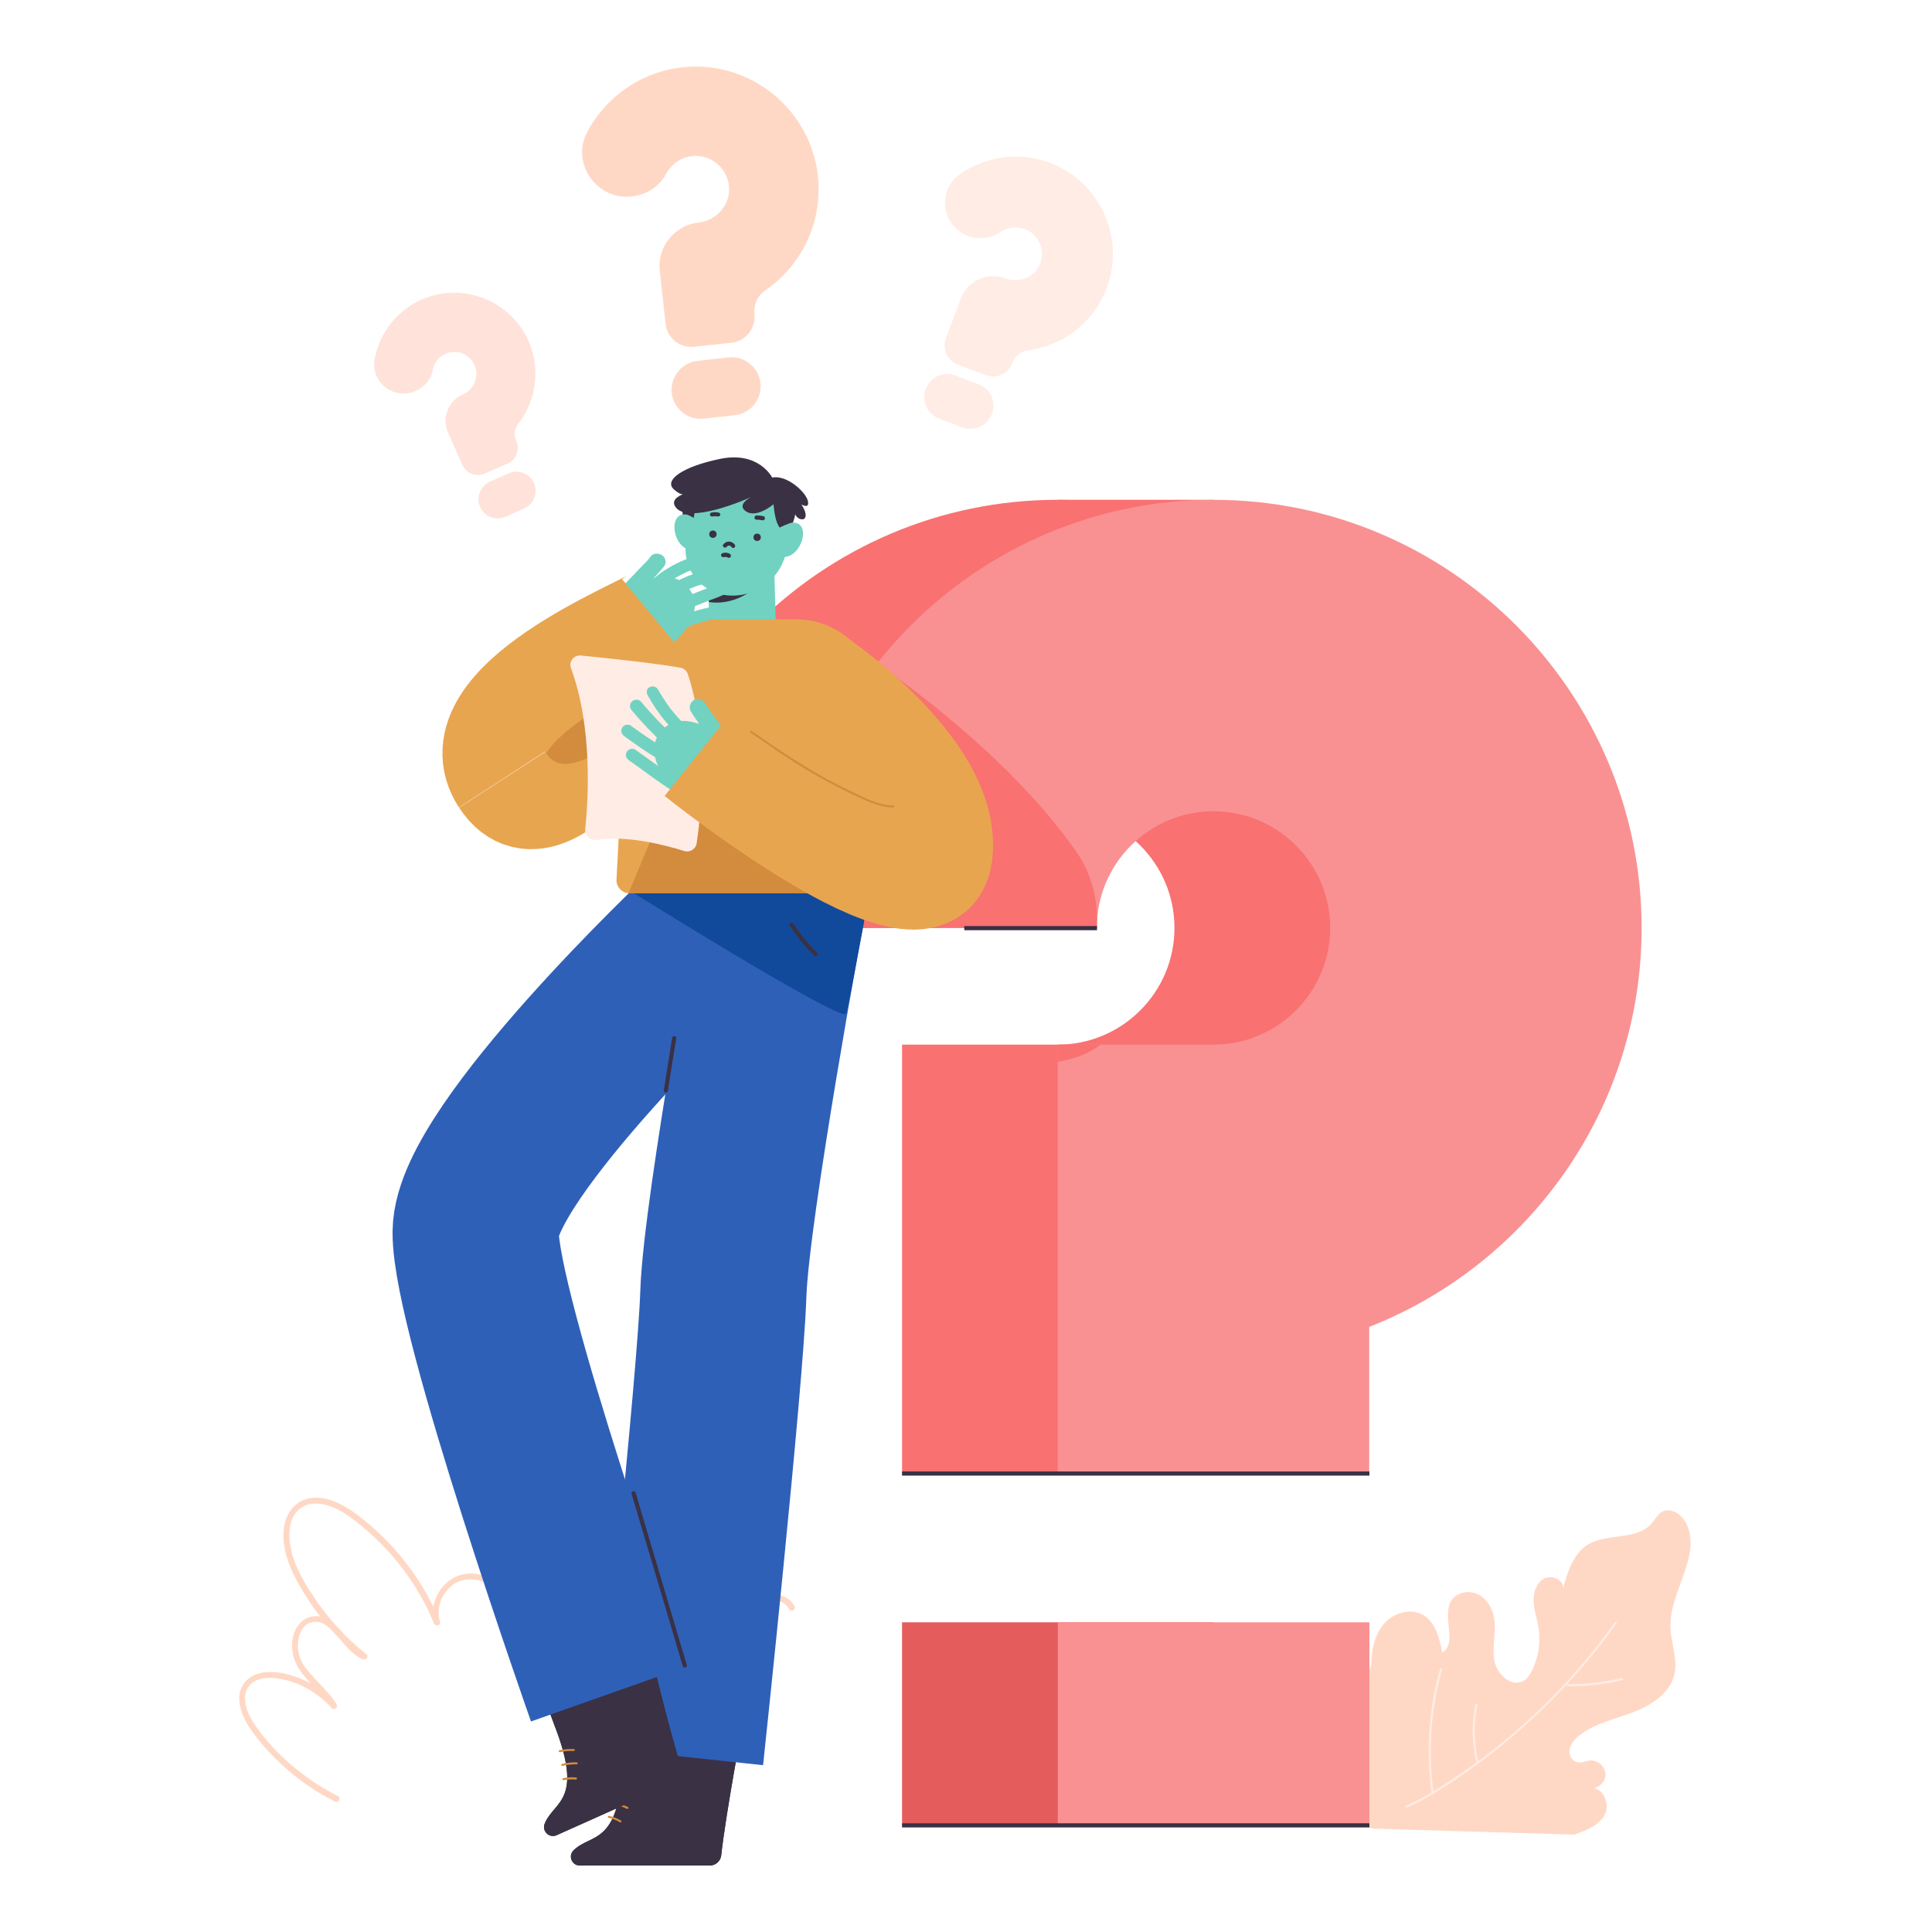 <?xml version="1.0" encoding="utf-8"?>
<!-- Generator: Adobe Illustrator 23.0.5, SVG Export Plug-In . SVG Version: 6.00 Build 0)  -->
<svg version="1.1" id="Layer_1" xmlns="http://www.w3.org/2000/svg" xmlns:xlink="http://www.w3.org/1999/xlink" x="0px" y="0px"
	 viewBox="0 0 1000 1000" style="enable-background:new 0 0 1000 1000;" xml:space="preserve">
<style type="text/css">
	.st0{fill:none;stroke:#E8A54F;stroke-width:53.764;stroke-miterlimit:10;}
	.st1{fill:#D38B3D;}
	.st2{fill:#FFD8C5;}
	.st3{fill:#F97171;}
	.st4{fill:#E55C5C;}
	.st5{fill:#F99192;}
	.st6{fill:none;stroke:#3A3144;stroke-width:2.151;stroke-miterlimit:10;}
	.st7{fill:#3A3144;}
	.st8{fill:#D18C3D;}
	.st9{fill:none;stroke:#2E60B8;stroke-width:86.023;stroke-miterlimit:10;}
	.st10{fill:#2E60B8;}
	.st11{fill:#124A9B;}
	.st12{fill:none;stroke:#71D2C1;stroke-width:34.409;stroke-miterlimit:10;}
	.st13{fill:#71D2C1;}
	.st14{fill:#E8A54F;}
	.st15{fill:#FFECE5;}
	.st16{fill:#4F8AE0;}
	.st17{fill:#FFE2D9;}
</style>
<g>
	<path class="st0" d="M343.8,339.4c0,0-57.5,104.3-83.6,64"/>
	<path class="st1" d="M330.7,322.4l-47.9,23.2c0,0-16.4,64.8,21.5,46.6C343.8,373.4,330.7,322.4,330.7,322.4z"/>
	<g>
		<g>
			<path class="st2" d="M174.9,929.6c-15.5-7.8-29.3-18.9-39.9-32.6c-2.6-3.4-5.1-6.9-6.7-10.9c-1.4-3.6-2.3-7.9-0.6-11.5
				c3.5-7.3,13.3-6.7,19.9-5.1c9.3,2.3,17.7,7.5,24.1,14.6c1.2,1.4,3.5-0.4,2.5-2c-3.9-6.3-9.7-11.1-14.4-16.8
				c-2-2.4-3.9-5.1-4.8-8.1c-0.8-2.5-1-5.2-0.7-7.9c0.6-4.6,3.2-9.5,8.3-9.8c5-0.4,8.7,3.6,11.7,7c3.9,4.5,7.7,9.8,13.4,12.3
				c1.5,0.7,3.5-1.3,2-2.5c-10.5-8.4-19.7-18.4-27.2-29.6c-6.3-9.5-12.6-20.3-12.7-32c0-4.5,0.9-9.3,4.1-12.6
				c4.4-4.5,10.8-4.6,16.4-2.7c6.3,2.1,11.7,6.3,16.8,10.4c5,4.1,9.7,8.6,14.1,13.4c9.8,10.9,17.8,23.4,23.4,37
				c0.8,1.9,3.7,1.2,3.1-0.9c-2.1-6.9,0.9-14.8,6.7-19c6.2-4.5,14.5-3.5,20.1,1.3c3.2,2.7,5.4,6.4,6,10.6c0.2,1.6,2.8,1.5,3.1,0
				c2.1-8.8,5.4-19.5,16-20.4c10-0.8,18.1,5.9,23,14.1c3,5,5.1,10.4,7.2,15.9c0.7,1.7,3,1.4,3.2-0.4c0.8-9,1.7-18.5,6.1-26.6
				c3.5-6.5,9.9-12.5,17.6-13.2c8.3-0.8,15.5,4.6,20.9,10.4c5.9,6.3,10.7,13.7,14.7,21.2c4.6,8.7,8,18.1,10.1,27.7
				c0.4,1.7,3.4,1.4,3.2-0.4c-0.9-7.7-1.9-16.4,1.6-23.6c2.6-5.4,8.2-8.9,14.3-8.4c3,0.2,5.5,1.7,6.9,4.4c1,1.8,3.8,0.2,2.8-1.6
				c-3.3-6.1-11-7.1-17-4.9c-3.2,1.2-6.1,3.2-8.1,6c-2.6,3.6-3.8,8-4.3,12.4c-0.6,5.2,0,10.5,0.6,15.8c1.1-0.1,2.1-0.3,3.2-0.4
				c-4-18.2-12.5-35.8-25-49.7c-5.6-6.3-13.1-12-21.9-12.1c-8.4-0.1-15.8,5.3-20.5,12c-6.2,9-7.3,20.5-8.3,31.1
				c1.1-0.1,2.1-0.3,3.2-0.4c-3.9-10.2-8.2-21.6-17.7-27.9c-8.4-5.6-20.8-6.6-27.8,1.8c-3.9,4.7-5.5,10.8-6.9,16.6c1,0,2.1,0,3.1,0
				c-1.2-8.7-8.9-15.7-17.4-17c-8.7-1.3-16.9,3.8-20.5,11.8c-2,4.4-2.5,9.4-1.1,14.1c1-0.3,2.1-0.6,3.1-0.9
				c-5.3-12.8-12.5-24.7-21.5-35.3c-4.4-5.2-9.3-10.1-14.5-14.6c-5.3-4.6-11-9.1-17.5-12c-6.1-2.7-13.1-3.8-19.1-0.4
				c-4.4,2.5-7.1,7-8.1,12c-2.2,11.9,3.1,23.5,9,33.4c8.1,13.8,18.8,26.1,31.3,36.1c0.7-0.8,1.3-1.7,2-2.5
				c-5.4-2.3-8.9-7.4-12.6-11.7c-3.4-4-7.7-8.1-13.3-8.1c-5.9,0-10.2,4.3-11.7,9.8c-1.6,5.9-0.5,12.2,2.7,17.3
				c4.8,7.5,12.4,12.8,17.1,20.4c0.8-0.7,1.7-1.3,2.5-2c-6.1-6.9-14.1-12-22.9-14.7c-7.4-2.3-17.3-3.5-23.5,2.3
				c-7,6.6-3.5,17.1,1,24c5,7.8,11.6,14.9,18.5,21.1c7.9,7.1,16.8,13.2,26.3,17.9C175.1,933.3,176.8,930.5,174.9,929.6L174.9,929.6z
				"/>
		</g>
	</g>
	<g>
		<path class="st2" d="M711,946.5c-49.9-9.9-60.9-13.2-63.9-27.7c-3-14.5,62.5-43.1,62.7-58c0.1-7.4,1.9-15.1,6.8-20.6
			c4.9-5.5,13.6-8,20-4.3c6.5,3.8,8.5,12.1,9.9,19.5c8.1-4.9-0.3-18.6,4.6-26.8c2.7-4.4,9-5.7,13.7-3.5c4.6,2.2,7.6,7.1,8.5,12.2
			c1.3,7.2-1.1,14.7,0.1,22s9.1,14.4,15.3,10.6c2-1.2,3.3-3.3,4.3-5.3c3.4-6.9,4.6-14.9,3.3-22.5c-0.8-4.4-2.3-8.7-2.5-13.2
			c-0.2-4.5,1.3-9.5,5.2-11.7c3.9-2.2,10.1,0.2,10.1,4.7c2.3-8.4,5.2-17.6,12.6-22.3c10.1-6.3,25.4-2.1,33.2-11.1c1.8-2,3-4.7,5.4-6
			c4.5-2.5,10.2,1.4,12.5,6c8.2,16.6-8.6,35.1-8.2,53.6c0.2,8.2,3.9,16.4,2.1,24.4c-2.2,9.9-12,16.2-21.5,19.8
			c-9.5,3.6-19.9,5.7-27.8,12c-2.3,1.8-4.3,4.1-4.9,6.9c-0.6,2.8,0.9,6.2,3.7,6.9c2.3,0.6,4.7-0.7,7.1-0.9c4-0.2,7.8,3.5,7.7,7.5
			c-0.1,4-4.2,7.5-8.2,7c6.3-1.6,10.9,7.6,7.9,13.4c-3,5.8-9.8,8.4-16,10.5"/>
	</g>
	<g>
		<path class="st3" d="M628.2,762.7H466.9V540.7h80.6c33.3,0,60.4-27.1,60.4-60.4c0-33.3-27.1-60.4-60.4-60.4
			c-33.3,0-60.4,27.1-60.4,60.4H325.9c0-122.2,99.4-221.6,221.6-221.6s221.6,99.4,221.6,221.6c0,93.8-58.5,174.1-141,206.5V762.7z"
			/>
	</g>
	<rect x="547.5" y="258.7" class="st3" width="80.6" height="142.8"/>
	<g>
		<rect x="466.9" y="839.7" class="st4" width="161.3" height="105"/>
	</g>
	<g>
		<path class="st5" d="M708.8,762.7H547.5V540.7h80.6c33.3,0,60.4-27.1,60.4-60.4c0-33.3-27.1-60.4-60.4-60.4
			c-33.3,0-60.4,27.1-60.4,60.4H406.5c0-122.2,99.4-221.6,221.6-221.6s221.6,99.4,221.6,221.6c0,93.8-58.5,174.1-141,206.5V762.7z"
			/>
	</g>
	<g>
		<path class="st3" d="M453.9,343.5l-17.5,136.8h131.4c0-0.7,0-1.4,0-2c0.4-13.4-3.1-26.6-10.8-37.6
			C519.1,386.5,453.9,343.5,453.9,343.5C453.9,343.5,453.9,343.5,453.9,343.5z"/>
		<path class="st3" d="M569.7,540.7h-22.2v8.9C555.8,548.2,563.5,545.4,569.7,540.7z"/>
	</g>
	<line class="st6" x1="499.1" y1="480.4" x2="567.8" y2="480.4"/>
	<g>
		<path class="st7" d="M384.4,892.5c0,0-8.6,45.4-11.1,67.8c-0.3,3-2.9,5.3-5.9,5.3h-67.3c-4.1,0-6.2-5-3.2-7.9
			c9.2-9,23.2-2.1,25.5-44.1c1.6-30.4,6-60.9,6-60.9"/>
		<path class="st7" d="M384.4,892.5c0,0-8.6,45.4-11.1,67.8c-0.3,3-2.9,5.3-5.9,5.3h-67.3c-4.1,0-6.2-5-3.2-7.9
			c9.2-9,23.2-2.1,25.5-44.1c1.6-30.4,6-60.9,6-60.9"/>
		<g>
			<g>
				<path class="st8" d="M326.5,928.4c-2.2-1.1-4.6-1.9-7-2.4c-0.7-0.1-1,0.9-0.3,1c2.3,0.5,4.6,1.3,6.7,2.3
					C326.6,929.7,327.1,928.8,326.5,928.4L326.5,928.4z"/>
			</g>
		</g>
		<g>
			<g>
				<path class="st8" d="M325,935.3c-2.3-1.1-4.7-1.9-7.3-2.4c-0.7-0.1-1,0.9-0.3,1c2.4,0.4,4.8,1.2,7,2.3
					C325.1,936.6,325.7,935.6,325,935.3L325,935.3z"/>
			</g>
		</g>
		<g>
			<g>
				<path class="st8" d="M321.4,942.3c-1.9-1.1-4-1.9-6.1-2.4c-0.7-0.2-1,0.9-0.3,1c2.1,0.5,4,1.2,5.9,2.3
					C321.5,943.6,322,942.7,321.4,942.3L321.4,942.3z"/>
			</g>
		</g>
	</g>
	<path class="st9" d="M405.2,466.9c0,0-29.3,158.4-30.8,202.7c-1.4,44.3-22.2,239.5-22.2,239.5"/>
	<g>
		<path class="st7" d="M335.2,848.8c0,0,10.7,45,17.5,66.4c0.9,2.9-0.5,6-3.2,7.2l-61.4,27.5c-3.8,1.7-7.7-2.1-6.2-5.9
			c4.8-12,20.4-11.4,5.2-50.7c-10.9-28.4-19.4-58.1-19.4-58.1"/>
		<path class="st7" d="M335.2,848.8c0,0,10.7,45,17.5,66.4c0.9,2.9-0.5,6-3.2,7.2l-61.4,27.5c-3.8,1.7-7.7-2.1-6.2-5.9
			c4.8-12,20.4-11.4,5.2-50.7c-10.9-28.4-19.4-58.1-19.4-58.1"/>
		<g>
			<g>
				<path class="st8" d="M297,905.3c-2.5-0.1-4.9,0.1-7.4,0.6c-0.7,0.1-0.4,1.2,0.3,1c2.3-0.5,4.7-0.7,7.1-0.6
					C297.7,906.4,297.7,905.3,297,905.3L297,905.3z"/>
			</g>
		</g>
		<g>
			<g>
				<path class="st8" d="M298.5,912.2c-2.6-0.1-5.1,0.2-7.6,0.8c-0.7,0.2-0.4,1.2,0.3,1c2.4-0.6,4.9-0.8,7.3-0.8
					C299.2,913.3,299.2,912.2,298.5,912.2L298.5,912.2z"/>
			</g>
		</g>
		<g>
			<g>
				<path class="st8" d="M298.1,920c-2.2-0.2-4.4-0.1-6.6,0.4c-0.7,0.1-0.4,1.2,0.3,1c2.1-0.4,4.2-0.5,6.3-0.3
					c0.3,0,0.5-0.3,0.5-0.5C298.6,920.2,298.4,920,298.1,920L298.1,920z"/>
			</g>
		</g>
	</g>
	<path class="st9" d="M364.2,484.7c0,0-117.5,111-118,153c-0.4,42,69.2,239,69.2,239"/>
	<circle class="st10" cx="384.4" cy="446.9" r="60.6"/>
	<path class="st11" d="M325.3,460.6c0,0,108.1,67.5,112.4,64.2c1-0.7,6.5-31.8,9-44.6c2.6-12.8,0.9-26.4-4.9-31.3"/>
	<line class="st12" x1="383.5" y1="292" x2="384.3" y2="322.4"/>
	<path class="st7" d="M387.5,306.7c0,0-8.9,6.7-20.6,4.9l-0.6-13.1l1.9,0.1"/>
	<path class="st13" d="M377,308.2L377,308.2c15.6,1.2,29.3-10.6,30.4-26.2l1-13.4c1.1-14.4-9.7-26.9-24.2-28l0,0
		c-14.4-1.1-26.9,9.7-28,24.2l-1.3,17.8C353.9,295.8,363.8,307.2,377,308.2z"/>
	<path class="st7" d="M359.8,261.2c-0.2,0.3,0.2,8.9-2.9,10.1s-4.1-7-3.7-9.3"/>
	<path class="st7" d="M418.1,259.1c-1.2-4.6-11-13.5-18.4-11.9c0,0-6.9-13.8-26.9-9.7s-29.2,11.2-24,15.8c3.8,3.4,5.1,2.4,5.1,2.4
		s-7.5,2.3-4.2,6.8c6.5,8.9,35.9-3.7,39.2-5.3c-1.5,0.8-6.9,3.9-3.4,7c5.5,4.8,14.9-3.2,14.9-3.2s0.6,12.3,5.1,13.5
		c4.6,1.3,6.1-8.3,6.1-8.3s0.9,2.4,3.4,2.6c2.5,0.2,2.9-3.2-0.2-7.7C414.8,261.1,419.3,263.8,418.1,259.1z"/>
	<path class="st13" d="M349.4,270.3c-1.4,5.3,2,14,8.6,14.5c0,0,2.9-14.9,2.9-14.9c0.2-1-4.4-3.3-5.2-3.5
		C352.1,265.7,350.1,267.6,349.4,270.3z"/>
	<path class="st13" d="M415.6,275.2c0.6,5.4-4,13.6-10.6,13.1c0,0-4.3-12.6-1.7-15c0.8-0.7,5.9-2.8,6.7-2.8
		C413.6,270.3,415.3,272.4,415.6,275.2z"/>
	<g>
		<path class="st14" d="M463.4,451.8l-10.6-95.1c-2.3-20.5-19.6-36.1-40.3-36.1l-50.3-0.1c-33.2-0.1-41.5,15.7-39.8,44.8
			c0.6,10.7,0.6,21.4-0.3,32l-3,57.9c-0.2,3.9,2.9,7.2,6.9,7.2l127.9,0c3.6,0,6.8-1.9,8.4-4.9C463.3,455.9,463.6,453.8,463.4,451.8z
			"/>
	</g>
	<g>
		<path class="st13" d="M313.1,311.9l19.5,32.9c0,0,36.9-21.1,24.5-39.5C344.7,287,313.1,311.9,313.1,311.9z"/>
		<g>
			<g>
				<path class="st13" d="M363.4,286.7c-6.8,1.9-13.5,4.6-19.4,8.5c-4.3,2.8-8.1,6.2-11.4,10.1c-1.6,1.9-3.1,3.9-4.5,5.8
					c-0.5,0.6-0.5,1.8-0.3,2.5c0.2,0.7,0.8,1.6,1.5,1.9c0.7,0.4,1.7,0.6,2.5,0.3c0.8-0.3,1.4-0.8,1.9-1.5c0.5-0.7,1.1-1.5,1.7-2.2
					c0.1-0.1,0.2-0.2,0.2-0.3c0.1-0.2-0.6,0.7-0.2,0.3c0.2-0.2,0.3-0.4,0.5-0.6c0.3-0.4,0.6-0.8,0.9-1.2c1.4-1.7,2.8-3.3,4.4-4.8
					c0.9-0.8,1.8-1.6,2.7-2.4c0.2-0.2,0.5-0.4,0.7-0.6c0.5-0.4-0.4,0.3-0.2,0.1c0.1-0.1,0.3-0.2,0.4-0.3c0.5-0.4,1.1-0.8,1.7-1.2
					c2.4-1.7,5-3.1,7.7-4.4c0.4-0.2,0.8-0.4,1.2-0.6c0.2-0.1,0.5-0.2,0.7-0.3c0.1-0.1,0.8-0.4,0.3-0.1c-0.5,0.2,0.2-0.1,0.3-0.1
					c0.2-0.1,0.5-0.2,0.7-0.3c0.4-0.2,0.9-0.3,1.3-0.5c2.1-0.8,4.2-1.5,6.3-2.1c1.6-0.5,2.8-2.3,2.3-4
					C366.8,287.3,365.1,286.2,363.4,286.7L363.4,286.7z"/>
			</g>
		</g>
		<g>
			<g>
				<path class="st13" d="M365.5,295.4c-4.4,0.8-8.7,2.3-12.7,4.2c-3.4,1.7-6.6,3.7-9.7,5.8c-1.8,1.2-3.7,2.5-5.6,3.7
					c-1.4,0.9-2.1,2.9-1.2,4.4c0.9,1.4,2.9,2.1,4.4,1.2c3.2-2.1,6.3-4.3,9.6-6.3c1.6-1,3.2-1.9,4.9-2.8c0.9-0.4,1.7-0.9,2.6-1.2
					c0.1,0,0.2-0.1,0.3-0.1c0.5-0.2-0.2,0.1-0.2,0.1c0.2-0.1,0.5-0.2,0.7-0.3c0.5-0.2,1-0.4,1.5-0.6c2.3-0.8,4.8-1.5,7.2-1.9
					c1.7-0.3,2.8-2.4,2.3-4C368.9,295.9,367.3,295.1,365.5,295.4L365.5,295.4z"/>
			</g>
		</g>
		<g>
			<g>
				<path class="st13" d="M371.2,302.5c-0.1,0.1-0.2,0.1-0.4,0.2c-0.1,0-0.1,0.1-0.2,0.1C370.1,302.9,371.5,302.3,371.2,302.5
					c-0.5,0.2-0.9,0.4-1.3,0.5c-1.1,0.4-2.2,0.8-3.3,1.3c-2.9,1.1-5.8,2.2-8.7,3.4c-3.4,1.4-6.7,2.8-10,4.4
					c-2.6,1.3-5.2,2.7-7.5,4.5c-0.9,0.7-1.8,1.6-2.3,2.6c-0.4,0.8-0.6,1.6-0.6,2.4c0,1.2,0.5,2.1,1.3,3c1.1,1.3,3.5,1.2,4.6,0
					c1.3-1.4,1.1-3.2,0-4.6c-0.2-0.3,0.6,0.9,0.4,0.4c-0.1-0.1-0.2-0.5,0.1,0.2c0.3,0.6,0.2,0.4,0.1,0.2c-0.1-0.4,0.1,1.1,0.1,0.6
					c0-0.1,0-0.1,0-0.2c0.1,0.8-0.2,1-0.1,0.6c0-0.1,0-0.1,0.1-0.2c0.1-0.3-0.5,1-0.2,0.5c0.1-0.1,0.2-0.3,0.3-0.4
					c0.2-0.3-0.7,0.8-0.3,0.4c0.1-0.1,0.1-0.2,0.2-0.3c0.3-0.3,0.7-0.6,1-0.9c0.4-0.4-0.7,0.5-0.3,0.3c0.1-0.1,0.2-0.2,0.3-0.2
					c0.2-0.2,0.5-0.3,0.7-0.5c0.5-0.3,1-0.7,1.6-1c1.2-0.7,2.5-1.4,3.8-2c1.4-0.7,2.9-1.4,4.3-2c0.4-0.2,0.8-0.3,1.1-0.5
					c0.2-0.1,0.4-0.2,0.5-0.2c0.1,0,0.2-0.1,0.2-0.1c0.7-0.3-0.5,0.2-0.2,0.1c0.8-0.3,1.5-0.6,2.3-0.9c2.8-1.2,5.7-2.3,8.5-3.4
					c2.2-0.8,4.4-1.6,6.5-2.6c1.5-0.7,2-3,1.2-4.4C374.6,302,372.8,301.7,371.2,302.5L371.2,302.5z"/>
			</g>
		</g>
		<g>
			<g>
				<path class="st13" d="M370,313.9c-3.9,0.6-7.8,1.6-11.6,2.8c-2.8,0.9-5.7,2-8.1,3.6c-1.3,0.9-2.4,1.9-3.2,3.2
					c-0.5,0.8-1.1,1.7-1.7,2.5c-0.1,0.2-0.4,0.4,0.2-0.2c-0.1,0.1-0.2,0.2-0.2,0.3c-0.1,0.2-0.3,0.3-0.4,0.5
					c-0.3,0.4-0.7,0.8-1.1,1.2c-0.8,0.8-1.6,1.6-2.5,2.3c-0.4,0.3,0.2-0.1,0.2-0.2c-0.1,0.1-0.3,0.2-0.4,0.3
					c-0.2,0.2-0.5,0.3-0.7,0.5c-0.5,0.3-0.9,0.6-1.4,0.9c-1,0.6-2.1,1.1-3.1,1.6c-0.3,0.1,0.4-0.1,0.3-0.1c-0.2,0.1-0.4,0.1-0.5,0.2
					c-0.3,0.1-0.5,0.2-0.8,0.3c-0.6,0.2-1.2,0.4-1.7,0.6c-1.6,0.5-2.8,2.3-2.3,4c0.5,1.6,2.2,2.8,4,2.3c4.4-1.3,8.4-3.5,11.9-6.5
					c1.7-1.5,3.1-3.2,4.5-5c0.5-0.8,1-1.5,1.5-2.3c0.3-0.5-0.2,0.3-0.3,0.3c0.1-0.1,0.2-0.2,0.2-0.3c0.2-0.2,0.4-0.4,0.6-0.6
					c0.1-0.1,0.2-0.2,0.3-0.3c0.3-0.2-0.7,0.5-0.4,0.3c0.1,0,0.1-0.1,0.2-0.1c0.3-0.2,0.5-0.4,0.8-0.5c0.5-0.3,1.1-0.6,1.7-0.9
					c0.3-0.1,0.6-0.3,0.9-0.4c0.1-0.1,0.3-0.1,0.4-0.2c0.6-0.2-0.8,0.3-0.1,0c0.7-0.3,1.3-0.5,2-0.8c2.7-0.9,5.4-1.6,8.1-2.3
					c1.5-0.3,3-0.7,4.5-0.9c0.7-0.1,1.6-0.9,1.9-1.5c0.4-0.7,0.6-1.7,0.3-2.5c-0.3-0.8-0.7-1.5-1.5-1.9
					C371.7,313.7,370.9,313.7,370,313.9L370,313.9z"/>
			</g>
		</g>
		<g>
			<g>
				<path class="st13" d="M337,287.8c-0.7,0.8-1.3,1.6-1.9,2.4c0.2-0.3,0.4-0.6,0.7-0.9c-0.9,1.1-2,2.2-3,3.2
					c-1.4,1.4-2.7,2.8-4.1,4.3c-3,3.1-6,6.2-9,9.3c-1.3,1.4-2.7,2.8-4,4.2c-1.5,1.6-1.7,4.5,0,6.1c1.7,1.5,4.4,1.7,6.1,0
					c5.8-6.2,11.8-12.2,17.6-18.3c1.2-1.3,2.4-2.6,3.5-4c-0.2,0.3-0.4,0.6-0.7,0.9c0.3-0.4,0.7-0.8,1-1.2c0.8-0.9,1.3-1.8,1.3-3
					c0-1.1-0.5-2.3-1.3-3C341.5,286.3,338.5,286,337,287.8L337,287.8z"/>
			</g>
		</g>
	</g>
	<path class="st0" d="M260.1,403.3c-25.5-39.3,72.7-77.6,79-82.8"/>
	<path class="st1" d="M346.8,410.8l-21.5,51.6c0.3,0,0.5,0,0.8,0l127.9,0l-87.6-59.1L346.8,410.8z"/>
	<path class="st15" d="M300.7,339.3c13.2,1.3,38.7,4,51.5,6.3c1.8,0.3,3.2,1.6,3.8,3.3c3.1,9,11.6,39.4,4.6,87.5
		c-0.4,3-3.5,5-6.4,4.1c-9.5-3-29.6-8.3-45.5-5.8c-3.3,0.5-6.1-2.2-5.8-5.5c1.6-15.3,3.9-52.7-7.3-83.2
		C294.2,342.5,297,338.9,300.7,339.3z"/>
	<g>
		<g>
			<path class="st7" d="M380.4,282c-0.7-1-1.8-1.6-3-1.7c-1.2,0-2.4,0.6-3.1,1.6c-0.2,0.2-0.2,0.6-0.1,0.8c0.1,0.2,0.3,0.5,0.5,0.6
				c0.6,0.3,1.1,0.1,1.5-0.4c0,0-0.1,0.2,0,0.1c0,0,0.1-0.1,0.1-0.1c0.1-0.1,0.1-0.1,0.2-0.2c0.1-0.1-0.2,0.1,0,0c0,0,0.1,0,0.1-0.1
				c0.1,0,0.1-0.1,0.2-0.1c0,0,0.2-0.1,0.1,0c-0.2,0.1,0,0,0,0c0.1,0,0.2-0.1,0.3-0.1c0,0,0.1,0,0.2,0c0,0-0.2,0-0.1,0
				c0.1,0,0.2,0,0.3,0c0,0,0.1,0,0.1,0c0.1,0-0.2,0-0.1,0c0.1,0,0.2,0,0.3,0.1c0.1,0,0.2,0.1,0.2,0.1c0,0-0.2-0.1-0.1,0
				c0,0,0.1,0,0.1,0.1c0.1,0,0.1,0.1,0.2,0.1c0.1,0.1,0,0,0,0c0,0,0.1,0.1,0.1,0.1c0.1,0.1,0.1,0.1,0.2,0.2c0,0,0.2,0.2,0,0
				c-0.1-0.1,0,0,0,0c0.3,0.5,1,0.7,1.5,0.4C380.4,283.1,380.7,282.5,380.4,282L380.4,282z"/>
		</g>
	</g>
	<g>
		<g>
			<path class="st7" d="M374.6,288.4c0.2,0,0.4-0.1,0.6-0.1c-0.1,0-0.2,0-0.3,0c0.4,0,0.7,0,1.1,0c-0.1,0-0.2,0-0.3,0
				c0.3,0,0.6,0.1,0.9,0.2c-0.1,0-0.2-0.1-0.3-0.1c0.1,0.1,0.3,0.1,0.4,0.2c0.5,0.3,1.2,0.1,1.5-0.4c0.3-0.5,0.1-1.2-0.4-1.5
				c-1.1-0.7-2.5-0.8-3.8-0.4c-0.5,0.1-0.9,0.8-0.8,1.3C373.5,288.2,374,288.5,374.6,288.4L374.6,288.4z"/>
		</g>
	</g>
	<circle class="st7" cx="391.9" cy="278.1" r="1.9"/>
	<circle class="st7" cx="369" cy="276.5" r="1.9"/>
	<g>
		<g>
			<path class="st7" d="M395.2,267.2c-1.2-0.3-2.4-0.4-3.6-0.4c-0.6,0-1.1,0.5-1.1,1.1c0,0.6,0.5,1.1,1.1,1.1c0.7,0,1.3,0,2,0.1
				c-0.1,0-0.2,0-0.3,0c0.4,0.1,0.9,0.1,1.3,0.2c0.5,0.1,1.2-0.2,1.3-0.8C396,267.9,395.8,267.3,395.2,267.2L395.2,267.2z"/>
		</g>
	</g>
	<g>
		<g>
			<path class="st7" d="M372,265.3c-0.6-0.1-1.3-0.2-1.9-0.2c-0.6,0-1.3,0.1-1.9,0.2c-0.2,0-0.5,0.3-0.6,0.5
				c-0.1,0.2-0.2,0.6-0.1,0.8c0.1,0.3,0.2,0.5,0.5,0.6c0.1,0,0.2,0.1,0.3,0.1c0.2,0.1,0.4,0.1,0.6,0c0.1,0,0.1,0,0.2,0
				c-0.1,0-0.2,0-0.3,0c1-0.1,1.9-0.1,2.9,0c-0.1,0-0.2,0-0.3,0c0,0,0.1,0,0.1,0c0.3,0,0.6,0.1,0.8-0.1c0.2-0.1,0.4-0.4,0.5-0.6
				c0.1-0.3,0-0.6-0.1-0.8C372.5,265.6,372.3,265.4,372,265.3L372,265.3z"/>
		</g>
	</g>
	<g>
		<g>
			<path class="st16" d="M333.7,371.4c0.7,0,0.7-1.1,0-1.1C333,370.4,333,371.4,333.7,371.4L333.7,371.4z"/>
		</g>
	</g>
	<g>
		<path class="st13" d="M385,390.8l-23.9,29.9c0,0-33.6-26-18.7-42.5S385,390.8,385,390.8z"/>
		<g>
			<g>
				<path class="st13" d="M335.2,359.8c5.5,10.1,13.2,19.1,22.2,26.3c2.7,2.1,5.4,4.1,8.3,5.9c1.4,0.9,3.6,0.4,4.4-1.2
					c0.8-1.6,0.4-3.5-1.2-4.4c-2.4-1.5-4.6-3.1-6.9-4.7c0.8,0.6-0.1-0.1-0.3-0.2c-0.3-0.2-0.5-0.4-0.8-0.6c-0.6-0.5-1.2-0.9-1.7-1.4
					c-1-0.9-2-1.8-3-2.7c-2-1.9-4-3.9-5.8-6c-0.9-1-1.8-2.1-2.6-3.1c-0.1-0.1-0.2-0.4-0.4-0.5c0,0,0.5,0.6,0.1,0.2
					c-0.2-0.3-0.4-0.5-0.6-0.8c-0.4-0.6-0.9-1.2-1.3-1.8c-1.8-2.6-3.5-5.2-5-7.9c-0.8-1.5-3-2.1-4.4-1.2
					C334.8,356.3,334.3,358.2,335.2,359.8L335.2,359.8z"/>
			</g>
		</g>
		<g>
			<g>
				<path class="st13" d="M327,367.7c5.2,6.2,10.7,12,16.7,17.5c1.7,1.6,3.4,3.1,5.2,4.6c1.3,1.1,3.3,1.4,4.6,0
					c1.1-1.2,1.4-3.4,0-4.6c-6.1-5.2-11.9-10.9-17.3-16.9c-1.5-1.7-3.1-3.5-4.5-5.2c-1.1-1.3-3.5-1.2-4.6,0
					C325.7,364.5,325.8,366.3,327,367.7L327,367.7z"/>
			</g>
		</g>
		<g>
			<g>
				<path class="st13" d="M323.2,381.1c5.8,4.3,11.7,8.3,17.9,12.1c1.4,0.9,3.6,0.4,4.4-1.2c0.8-1.6,0.4-3.5-1.2-4.4
					c-6.1-3.8-12.1-7.8-17.9-12.1c-0.6-0.5-1.8-0.5-2.5-0.3c-0.7,0.2-1.6,0.8-1.9,1.5c-0.4,0.7-0.6,1.7-0.3,2.5
					C322,380,322.5,380.6,323.2,381.1L323.2,381.1z"/>
			</g>
		</g>
		<g>
			<g>
				<path class="st13" d="M325.5,393.5c3.6,2.5,7.1,5.1,10.7,7.7c4.8,3.5,9.8,6.9,14.9,10.1c2.6,1.6,5.3,3.2,8.1,4.5
					c0.8,0.4,1.6,0.6,2.5,0.3c0.7-0.2,1.6-0.8,1.9-1.5c0.7-1.4,0.5-3.7-1.2-4.4c-2.5-1.1-4.8-2.5-7.1-3.9c-2.7-1.7-5.4-3.4-8.1-5.2
					c-4.6-3.1-9-6.4-13.5-9.6c-1.6-1.2-3.3-2.3-4.9-3.5c-1.4-1-3.6-0.3-4.4,1.2C323.5,390.8,324,392.5,325.5,393.5L325.5,393.5z"/>
			</g>
		</g>
		<g>
			<g>
				<path class="st13" d="M357.6,368.3c0.8,1.2,1.5,2.4,2.3,3.5c1.1,1.6,2.3,3.2,3.4,4.7c2.9,3.9,5.7,7.9,8.6,11.8
					c1.3,1.8,2.6,3.5,3.8,5.3c0.7,0.9,1.4,1.7,2.6,2c1,0.3,2.4,0.2,3.3-0.4c1.8-1.2,2.9-3.9,1.5-5.9c-5.1-7.2-10.3-14.2-15.5-21.3
					c-1-1.3-1.8-2.7-2.7-4.1c-1.2-1.9-3.9-2.8-5.9-1.5C357.3,363.6,356.3,366.3,357.6,368.3L357.6,368.3z"/>
			</g>
		</g>
	</g>
	<g>
		<g>
			<path class="st7" d="M347.9,537.1c-1.4,9-2.8,18.1-4.3,27.1c-0.1,0.6,0.1,1.2,0.8,1.3c0.5,0.1,1.2-0.2,1.3-0.8
				c1.4-9,2.8-18.1,4.3-27.1c0.1-0.6-0.1-1.2-0.8-1.3C348.7,536.2,348,536.6,347.9,537.1L347.9,537.1z"/>
		</g>
	</g>
	<g>
		<g>
			<path class="st7" d="M326.9,773.2c3.5,11.6,6.9,23.3,10.4,34.9c3.4,11.6,6.9,23.1,10.3,34.7c1.9,6.5,3.9,13.1,5.8,19.6
				c0.4,1.3,2.5,0.8,2.1-0.6c-3.5-11.6-6.9-23.3-10.4-34.9c-3.4-11.6-6.9-23.1-10.3-34.7c-1.9-6.5-3.9-13.1-5.8-19.6
				C328.6,771.3,326.5,771.9,326.9,773.2L326.9,773.2z"/>
		</g>
	</g>
	<g>
		<g>
			<path class="st7" d="M408.7,479.1c3.7,5.6,8,10.9,12.8,15.6c1,1,2.5-0.5,1.5-1.5c-4.7-4.6-8.8-9.7-12.4-15.2
				C409.8,476.9,408,477.9,408.7,479.1L408.7,479.1z"/>
		</g>
	</g>
	<path class="st0" d="M418.3,348.7c0,0,74.3,48.8,68.5,93.7c-5.8,44.8-126-51.4-126-51.4"/>
	<g>
		<g>
			<path class="st1" d="M388.5,379.3c6.7,4.3,13.1,9.1,19.8,13.4c10.3,6.7,21.1,12.8,32.2,18.1c3.5,1.7,7.1,3.4,10.7,4.8
				c3.6,1.4,7.3,2.3,11.1,2.4c0.7,0,0.7-1.1,0-1.1c-7-0.1-13.4-3.3-19.5-6.2c-6.1-2.9-12.1-5.9-17.9-9.2c-9-5.1-17.7-10.7-26.2-16.5
				c-3.2-2.2-6.4-4.5-9.7-6.6C388.4,378,387.9,378.9,388.5,379.3L388.5,379.3z"/>
		</g>
	</g>
	<g>
		<rect x="547.5" y="839.7" class="st5" width="161.3" height="105"/>
	</g>
	<g>
		<g>
			<path class="st17" d="M262.8,239.9l-11.9,5.2c-4.4,2-9.6,0-11.6-4.5l-7.4-16.7c-3.3-7.6,0.1-16.4,7.6-19.7l0,0
				c5.4-2.4,8.3-8.4,6.6-14c-2.1-6.6-9.4-9.8-15.5-7.1c-3.6,1.6-6,4.8-6.6,8.4c-0.9,4.9-4.3,8.9-8.9,10.9l0,0
				c-11.1,4.9-23.4-4.6-21.2-16.5c2.6-14.2,12.5-26.7,27.3-32c19.5-6.9,41.5,1.7,51.1,20c8,15.3,5.7,32.9-4.1,45.5
				c-2,2.5-2.3,5.9-1,8.8v0C269.2,232.7,267.2,237.9,262.8,239.9z"/>
		</g>
		<g>
			<path class="st17" d="M271.3,263.2l-9.7,4.3c-5,2.2-10.9-0.1-13.1-5.1v0c-2.2-5,0.1-10.9,5.1-13.1l9.7-4.3
				c5-2.2,10.9,0.1,13.1,5.1v0C278.6,255.1,276.3,260.9,271.3,263.2z"/>
		</g>
	</g>
	<g>
		<g>
			<path class="st15" d="M510.3,194.2l-14.6-5.5c-5.4-2.1-8.2-8.1-6.1-13.6l7.7-20.5c3.5-9.3,13.9-14,23.1-10.5l0,0
				c6.6,2.5,14.2-0.1,17.4-6.4c3.8-7.4,0.2-16.3-7.3-19.1c-4.4-1.7-9.2-0.9-12.8,1.6c-4.8,3.4-11.2,4-16.7,1.9l0,0
				c-13.6-5.1-16.2-23.5-4.2-31.9c14.2-9.9,33.1-12.4,50.3-4.4c22.5,10.5,34,36.3,26.8,60.1c-6,19.8-22.8,32.9-41.7,35.4
				c-3.8,0.5-6.9,3.1-8.3,6.7v0C521.8,193.5,515.7,196.2,510.3,194.2z"/>
		</g>
		<g>
			<path class="st15" d="M498,221.2l-11.9-4.5c-6.2-2.3-9.3-9.2-6.9-15.4v0c2.3-6.2,9.2-9.3,15.4-6.9l11.9,4.5
				c6.2,2.3,9.3,9.2,6.9,15.4v0C511,220.4,504.1,223.6,498,221.2z"/>
		</g>
	</g>
	<g>
		<g>
			<path class="st2" d="M378.7,177.4l-19.5,2.1c-7.3,0.8-13.9-4.5-14.7-11.8l-3-27.5c-1.4-12.4,7.6-23.6,20-25h0
				c8.8-1,15.9-8.3,15.9-17.1c0-10.5-9.1-18.4-19.2-17.3c-5.9,0.7-10.8,4.2-13.4,9.2c-3.5,6.6-10.3,10.9-17.8,11.7l0,0
				c-18.3,2-31.7-17.3-23-33.5c10.3-19.2,30.2-32.9,54.1-33.7c31.3-1.1,59.1,21.4,64.6,52.2c4.6,25.7-6.8,50.1-26.7,63.7
				c-4,2.7-6,7.5-5.5,12.3v0C391.2,170,386,176.6,378.7,177.4z"/>
		</g>
		<g>
			<path class="st2" d="M380.3,214.9l-16,1.8c-8.3,0.9-15.7-5.1-16.6-13.3v0c-0.9-8.3,5.1-15.7,13.3-16.6l16-1.8
				c8.3-0.9,15.7,5.1,16.6,13.3v0C394.6,206.5,388.6,214,380.3,214.9z"/>
		</g>
	</g>
	<line class="st6" x1="466.9" y1="762.7" x2="708.8" y2="762.7"/>
	<line class="st6" x1="466.9" y1="944.8" x2="708.8" y2="944.8"/>
	<g>
		<g>
			<path class="st15" d="M835.9,839.6c-5.4,7.6-11.2,15.1-17.3,22.2c-6.1,7.1-12.5,14-19.1,20.5c-6.7,6.5-13.6,12.8-20.8,18.7
				c-7.2,6-14.7,11.6-22.5,16.9c-3.8,2.6-7.7,5.2-11.7,7.7c-4.3,2.7-8.6,5.3-13.1,7.4c-1.2,0.6-2.4,1.1-3.6,1.6
				c-0.6,0.3-0.4,1.3,0.3,1c4.8-1.9,9.3-4.4,13.7-7.1c4.1-2.5,8.1-5,12-7.7c7.8-5.2,15.4-10.8,22.7-16.7
				c7.3-5.9,14.4-12.2,21.2-18.7c6.8-6.5,13.3-13.4,19.5-20.5c6.2-7.1,12.1-14.4,17.6-22.1c0.7-0.9,1.4-1.9,2-2.8
				C837.2,839.5,836.3,839,835.9,839.6L835.9,839.6z"/>
		</g>
	</g>
	<g>
		<g>
			<path class="st15" d="M745.3,864c-2.3,8.1-3.9,16.4-4.8,24.8c-1,8.4-1.2,17-0.8,25.4c0.2,4.7,0.7,9.5,1.3,14.2
				c0.1,0.7,1.1,0.4,1-0.3c-1.1-8.3-1.6-16.7-1.4-25c0.2-8.4,1-16.8,2.6-25.1c0.8-4.6,1.9-9.2,3.2-13.7
				C746.5,863.6,745.5,863.3,745.3,864L745.3,864z"/>
		</g>
	</g>
	<g>
		<g>
			<path class="st15" d="M763.7,882.3c-1.6,7.7-1.8,15.7-0.7,23.5c0.3,2.2,0.7,4.5,1.2,6.6c0.2,0.7,1.2,0.4,1-0.3
				c-2.3-9.7-2.5-19.9-0.5-29.6C764.8,881.9,763.8,881.6,763.7,882.3L763.7,882.3z"/>
		</g>
	</g>
	<g>
		<g>
			<path class="st15" d="M839.5,868.5c-9.1,2.2-18.5,3.3-27.9,3.2c-0.7,0-0.7,1.1,0,1.1c9.5,0.1,19-1,28.2-3.2
				C840.5,869.4,840.2,868.4,839.5,868.5L839.5,868.5z"/>
		</g>
	</g>
</g>
</svg>
